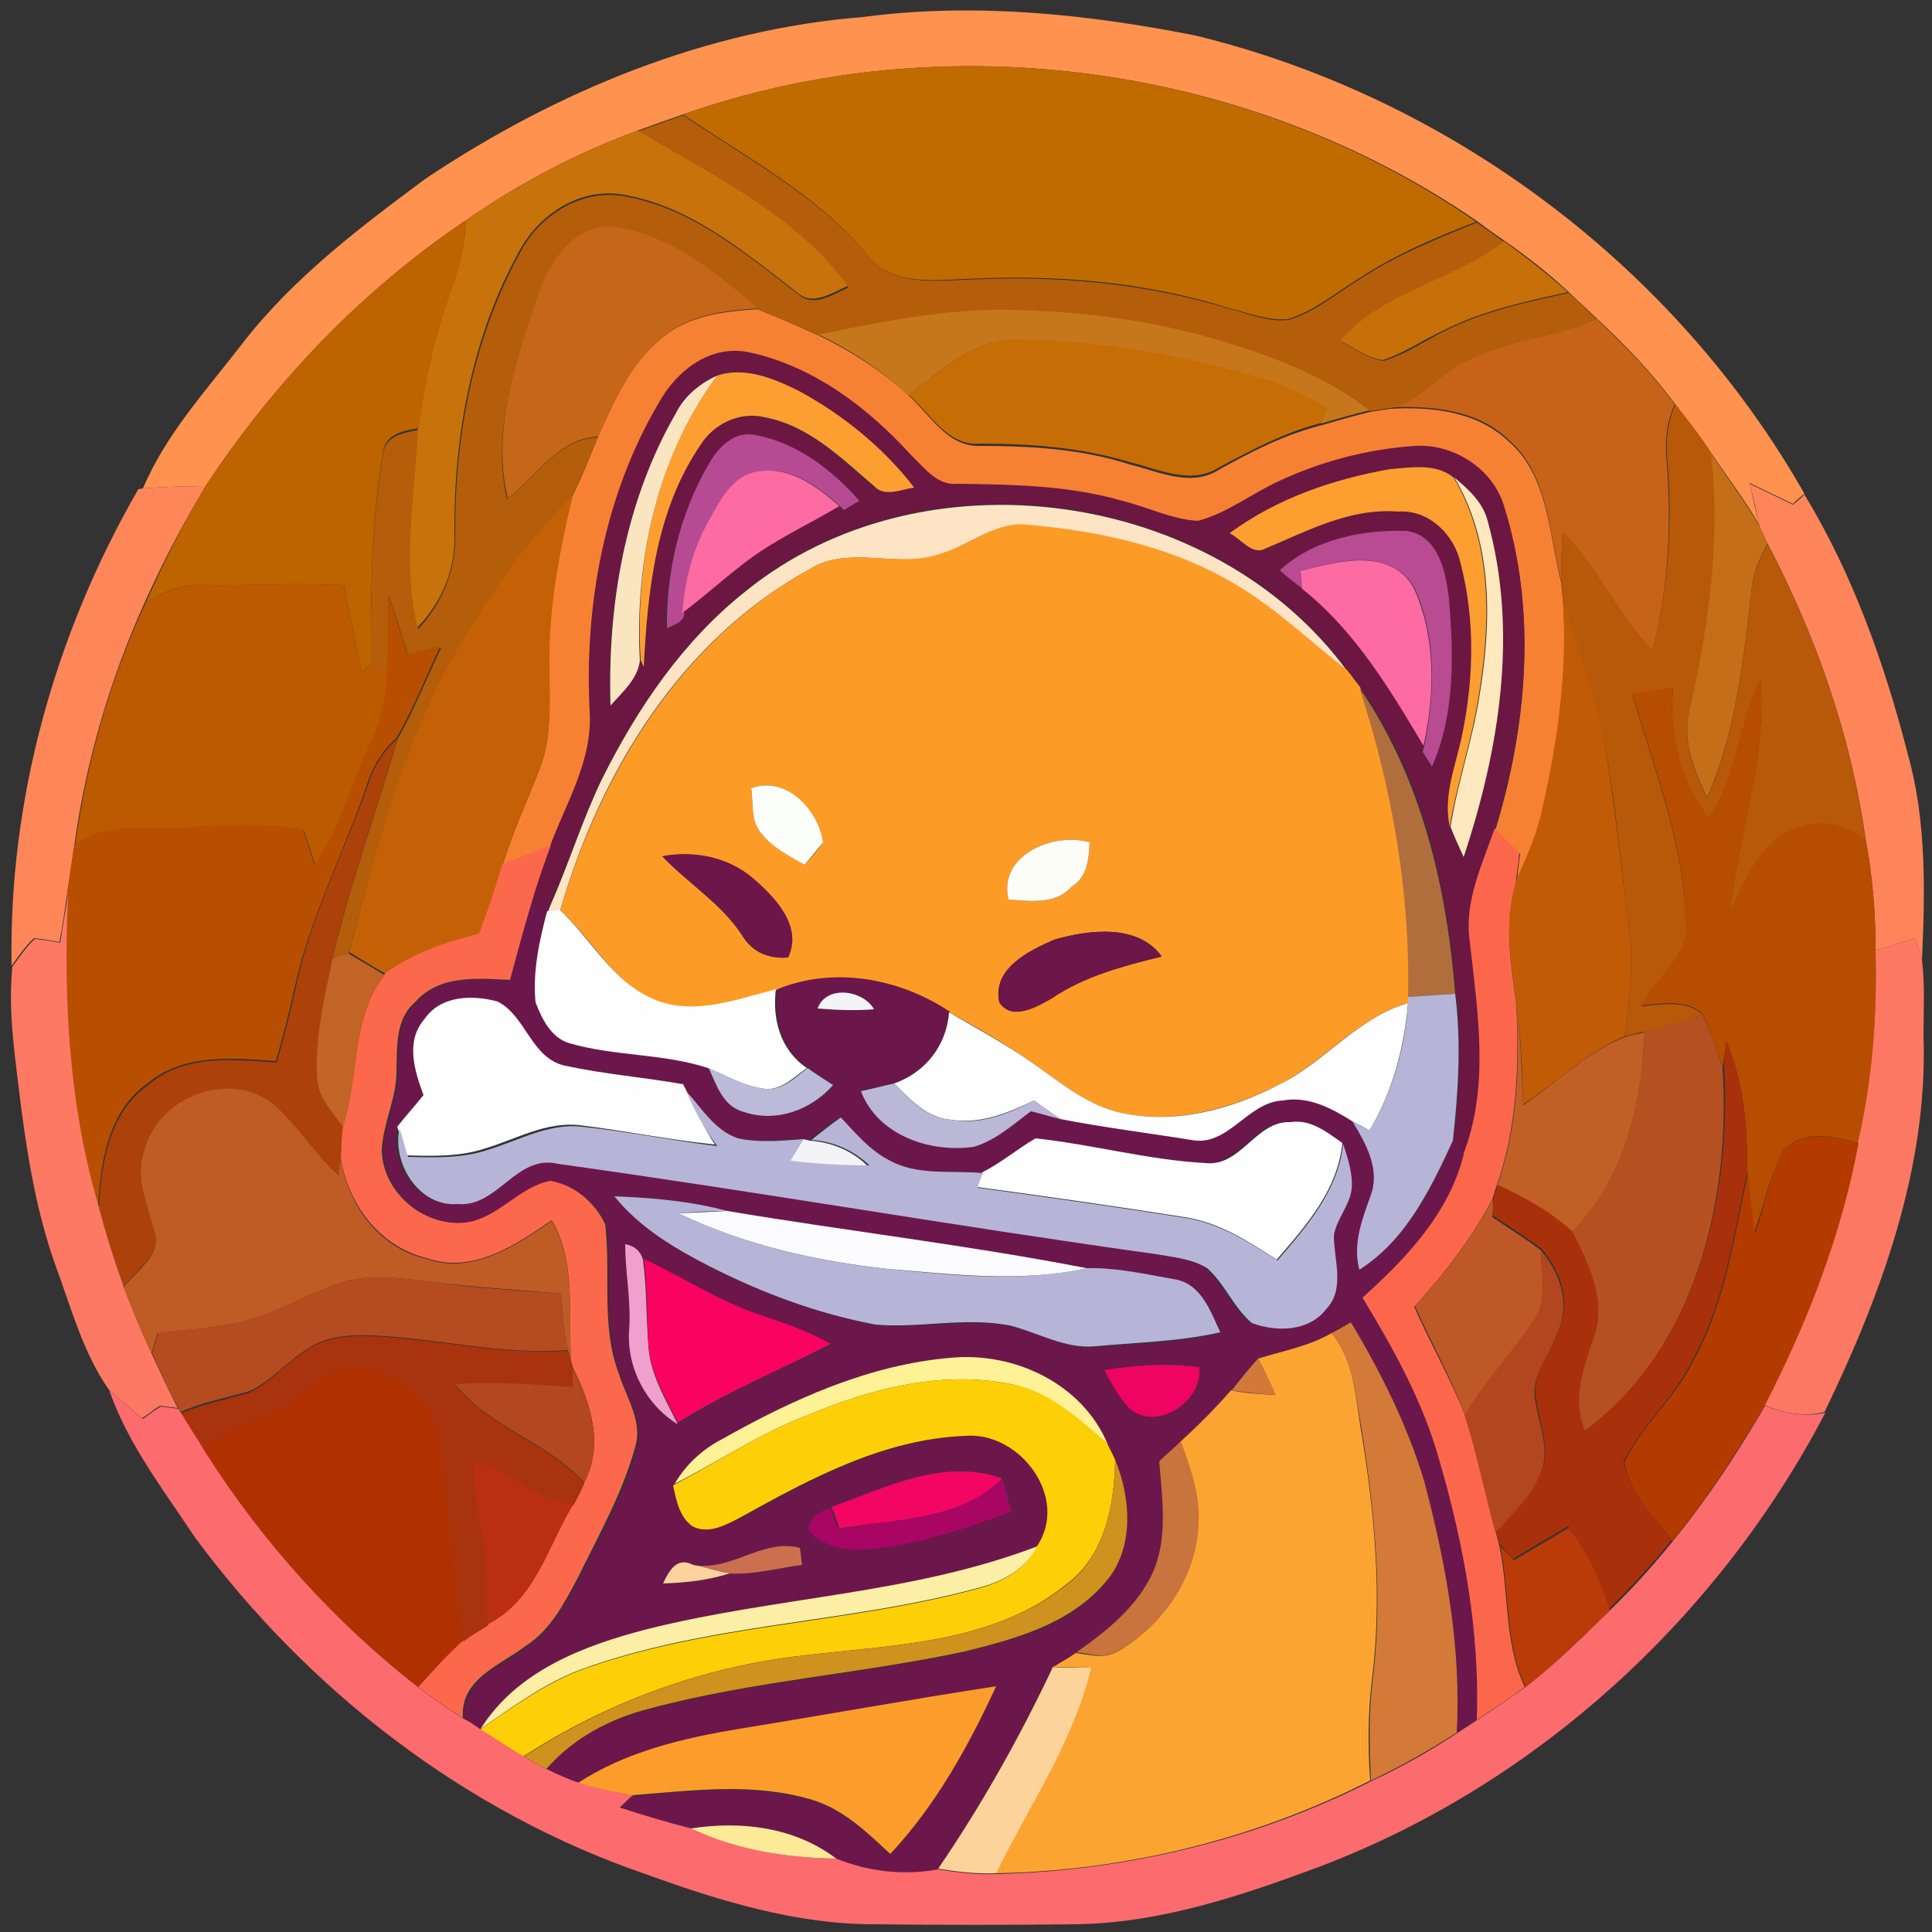 <?xml version="1.0" encoding="utf-8"?>
<!-- Generator: Adobe Illustrator 26.0.3, SVG Export Plug-In . SVG Version: 6.00 Build 0)  -->
<svg version="1.1" id="Layer_1" xmlns="http://www.w3.org/2000/svg" xmlns:xlink="http://www.w3.org/1999/xlink" x="0px" y="0px"
	 viewBox="0 0 250 250" style="enable-background:new 0 0 250 250;" xml:space="preserve">
<rect x="0" y="0" width="250" height="250" fill="#333333" stroke="none"/>
<style type="text/css">
	.st0{fill:#FF924F;}
	.st1{fill:#C06B00;}
	.st2{fill:#B45D0A;}
	.st3{fill:#C7720B;}
	.st4{fill:#BD6300;}
	.st5{fill:#C66618;}
	.st6{fill:#C76F08;}
	.st7{fill:#F78133;}
	.st8{fill:#C7771B;}
	.st9{fill:#C66318;}
	.st10{fill:#C76D06;}
	.st11{fill:#6B1742;}
	.st12{fill:#FC9F30;}
	.st13{fill:#FBE5C0;}
	.st14{fill:#B85809;}
	.st15{fill:#B74B93;}
	.st16{fill:#C56E19;}
	.st17{fill:#FD6BA2;}
	.st18{fill:#FC9E30;}
	.st19{fill:#FE8659;}
	.st20{fill:#FEE8BD;}
	.st21{fill:#FE8559;}
	.st22{fill:#C46106;}
	.st23{fill:#FDE4C4;}
	.st24{fill:#FC9C27;}
	.st25{fill:#B84B92;}
	.st26{fill:#FE6AA2;}
	.st27{fill:#BB5A00;}
	.st28{fill:#C25B06;}
	.st29{fill:#B84F00;}
	.st30{fill:#B74D00;}
	.st31{fill:#B16E3D;}
	.st32{fill:#AC420A;}
	.st33{fill:#FCFEFA;}
	.st34{fill:#FC674C;}
	.st35{fill:#FC684C;}
	.st36{fill:#FCFDF7;}
	.st37{fill:#6D164A;}
	.st38{fill:#FD7963;}
	.st39{fill:#6C174B;}
	.st40{fill:#FDFEFD;}
	.st41{fill:#6C1649;}
	.st42{fill:#FD7863;}
	.st43{fill:#C16425;}
	.st44{fill:#FEFEFE;}
	.st45{fill:#F3F3F8;}
	.st46{fill:#B6B5D8;}
	.st47{fill:#C06025;}
	.st48{fill:#B55120;}
	.st49{fill:#A8310B;}
	.st50{fill:#BCBAD9;}
	.st51{fill:#BAB7D7;}
	.st52{fill:#BF5C26;}
	.st53{fill:#B7B5D7;}
	.st54{fill:#B33B00;}
	.st55{fill:#BE5826;}
	.st56{fill:#FBFAFC;}
	.st57{fill:#F0A0CC;}
	.st58{fill:#B2471F;}
	.st59{fill:#FA0261;}
	.st60{fill:#B44C20;}
	.st61{fill:#D37A39;}
	.st62{fill:#A8330C;}
	.st63{fill:#FBA432;}
	.st64{fill:#FFF296;}
	.st65{fill:#D2793A;}
	.st66{fill:#B13000;}
	.st67{fill:#B3471F;}
	.st68{fill:#EF0461;}
	.st69{fill:#FDCF07;}
	.st70{fill:#FC6B6E;}
	.st71{fill:#C9743D;}
	.st72{fill:#BA2F12;}
	.st73{fill:#CF921E;}
	.st74{fill:#F30563;}
	.st75{fill:#A90564;}
	.st76{fill:#BA3B08;}
	.st77{fill:#CB6F4E;}
	.st78{fill:#FCEFA5;}
	.st79{fill:#FCD49B;}
	.st80{fill:#FC9C2B;}
	.st81{fill:#FCEA98;}
</style>
<g id="_x23_ff924fff">
	<path class="st0" d="M111.7,2.2c14.3-1.9,28.9-0.4,43,2.4c32.9,8,62.1,29.9,78.8,59.3c-0.4,0.3-1.1,0.9-1.5,1.3
		c-1.9-0.9-3.7-1.8-5.6-2.7c0.4,1.8,0.8,3.7,1.3,5.5c-1.9-3.3-4.2-6.3-6.3-9.4c-1.4-2.2-3.1-4.3-4.7-6.4c-3-4-6.4-7.6-10.1-11
		c-1.2-1.2-2.5-2.3-3.7-3.5c-2.6-2.4-5.4-4.6-8.3-6.6c-1.2-0.8-2.4-1.7-3.5-2.5C161.6,8.3,122.2,2.9,88.4,14.8c-2,0.7-4,1.4-5.9,2.1
		c-7.9,2.9-15.3,6.8-22.2,11.6c-13.4,9-24.8,20.9-33.7,34.4c-2.7,0-5.4,0.1-8.1,0.3c3-7.1,8.3-12.8,12.9-18.8
		c6.6-8.5,15.2-15,23.7-21.3C72,11.8,91.4,3.8,111.7,2.2z"/>
</g>
<g id="_x23_c06b00ff">
	<path class="st1" d="M88.4,14.8c33.8-11.9,73.2-6.5,102.6,13.9c-5.2,2-10.4,4.2-15.1,7.3c-3.1,1.9-5.9,4.3-9.3,5.3
		c-2.6,0.2-5-0.8-7.5-1.4c-11-3.5-22.7-4.4-34.2-3.8c-4.5,0.2-9.8,0.8-12.8-3.3C105.6,25.1,96.6,20.4,88.4,14.8z"/>
</g>
<g id="_x23_b45d0aff">
	<path class="st2" d="M82.5,17c2-0.7,3.9-1.4,5.9-2.1c8.2,5.6,17.2,10.3,23.8,18c3,4,8.3,3.5,12.8,3.3c11.5-0.6,23.2,0.4,34.2,3.8
		c2.5,0.6,4.9,1.7,7.5,1.4c3.5-1,6.3-3.5,9.3-5.3c4.7-3.1,9.9-5.2,15.1-7.3c1.2,0.8,2.4,1.7,3.5,2.5c-6.6,5.2-15.6,6.3-21.1,12.9
		c1.8,0.9,3.5,2.2,5.5,2.5c2.8-0.8,5.2-2.5,7.8-3.8c5.1-2.6,10.7-3.8,16.2-5c1.2,1.1,2.5,2.3,3.7,3.5c-5.6,2.6-12.1,2.7-17.6,5.8
		c-3.2,1.7-5.4,5.1-9.2,5.6c-0.6,0.1-1.9,0.3-2.6,0.4c-5.5-4.3-12-6.8-18.6-8.8c-8.9-2.8-18.3-4-27.6-4.2
		c-8.5-0.2-16.9,1.5-25.1,3.2c-2.6-1.2-5.3-2.2-7.9-3.4c-5.6-4.7-11.6-9.8-19.2-10.6c-5,0-7.9,5-9.4,9.2c-2.8,8.3-5.9,17.1-3.9,26
		c3.8-2.8,6.6-7.9,11.8-8c-1.1,2.5-2.2,5.1-3.3,7.6c-6.4,6.1-11.2,13.7-15.7,21.3c-6.5,11.8-9.9,25-13.3,38
		c-0.5,0.2-1.6,0.6-2.1,0.7c2.2-9.7,5.7-19,8.4-28.5c2.2-3.8,3.8-8,5.7-11.9c-1.4,0.4-2.9,0.7-4.3,1c-0.8-2.6-1.6-5.2-2.5-7.7
		c-0.1,3.4-0.1,6.8-0.1,10.1c-0.5-0.3-1.6-0.8-2.2-1c0-9.2,0-18.5,1.6-27.6c0.3-2.3,2.8-2.6,4.6-3c-0.4,8.6-2.1,17.3-0.1,25.8
		c3.1-3.3,4.9-7.6,4.8-12.2c-0.1-12.6,2.3-25.5,8.5-36.7c2.5-4.7,7.9-8.1,13.4-7.1c8.7,1.5,15.6,7.4,22.4,12.6
		c2.1,1.9,4.5,0.1,6.6-0.8C102.9,27.8,92.1,22.7,82.5,17z"/>
</g>
<g id="_x23_c7720bff">
	<path class="st3" d="M60.3,28.5c6.9-4.8,14.3-8.7,22.2-11.6c9.7,5.8,20.4,10.8,27.2,20.1c-2.1,0.9-4.6,2.7-6.6,0.8
		c-6.8-5.2-13.7-11.1-22.4-12.6c-5.5-1-10.8,2.4-13.4,7.1c-6.2,11.1-8.6,24-8.5,36.7c0.2,4.6-1.6,8.9-4.8,12.2
		c-2-8.5-0.3-17.2,0.1-25.8c0.8-6.2,2.2-12.2,4.3-18.1C59.5,34.5,60.1,31.6,60.3,28.5z"/>
</g>
<g id="_x23_bd6300ff">
	<path class="st4" d="M26.6,62.9c8.9-13.5,20.3-25.4,33.7-34.4c-0.2,3-0.8,6-1.8,8.8c-2.1,5.8-3.5,11.9-4.3,18.1
		c-1.8,0.3-4.3,0.7-4.6,3C48,67.5,48,76.8,48,86c-0.3,0.2-0.9,0.7-1.2,0.9c-0.8-3.7-1.6-7.5-2.3-11.2c-6.1-0.3-12.2,0.1-18.3,0
		c-2.6-0.2-5,0.9-7.3,2.2C21.2,72.8,23.7,67.7,26.6,62.9z"/>
</g>
<g id="_x23_c66618ff">
	<path class="st5" d="M69.5,38.5c1.4-4.2,4.4-9.2,9.4-9.2c7.6,0.8,13.6,5.9,19.2,10.6c-4.3,0.3-8.9,0.8-12.3,3.7
		c-4.1,3.3-6.2,8.2-8.3,12.9c-5.2,0.1-8,5.1-11.8,8C63.6,55.7,66.7,46.8,69.5,38.5z"/>
</g>
<g id="_x23_c76f08ff">
	<path class="st6" d="M194.6,31.2c2.9,2.1,5.7,4.3,8.3,6.6c-5.5,1.2-11.1,2.4-16.2,5c-2.6,1.2-5,2.9-7.8,3.8c-2-0.3-3.7-1.6-5.5-2.5
		C179.1,37.5,188.1,36.4,194.6,31.2z"/>
</g>
<g id="_x23_f78133ff">
	<path class="st7" d="M85.7,43.7c3.4-2.9,8-3.4,12.3-3.7c2.6,1.1,5.3,2.2,7.9,3.4c4.2,2,8.2,4.6,11.7,7.8c2.8,2.5,5,6.7,9.3,6.5
		c6.5,0,13.1,0.4,19.3,2.4c3.7,0.9,7.9,3,11.5,0.7c4.3-2.4,8.6-4.6,13.4-5.8c2.1-0.6,4.1-1.2,6.2-1.7c0.6-0.1,1.9-0.3,2.6-0.4
		c5.3-0.3,11.2,0.3,15.3,4.2c5.2,4.5,5.2,12,6.8,18.2l0.1,0.9c1,9.6-0.4,19.3-2.4,28.7c-0.7,3.3-2.1,6.5-3.5,9.6
		c0.2-1.3,0.3-2.6,0.5-4c-1.1-1-2.1-2-3.2-3.1c4.1-13.4,5.4-28.2,1.1-41.7c-1.6-4.8-6.6-8-11.5-7.7c-6.1,0.4-12.1,2-17.7,4.6
		c-3.5,1.5-6.6,4.1-10.4,5.1c-3.4-0.2-6.5-1.8-9.8-2.6c-6.9-2-14.1-2.1-21.2-2.2c-2.6,0.2-4.3-2-6-3.6c-5.7-6.2-12.7-11.6-21-13.4
		c-5-1.1-9.5,2.4-11.8,6.6c-7,12-9.6,26.1-8.8,39.8c0.5,6.3-3,11.7-5.1,17.3c-2.1,0.8-4.2,1.6-6.3,2.5c1.3-4.4,3.3-8.6,4.9-12.8
		c1.6-4.2,1.1-8.7,1.1-13c-0.1-7.4,1.3-14.7,3-21.9c1.2-2.5,2.2-5,3.3-7.6C79.5,51.9,81.6,47,85.7,43.7z"/>
</g>
<g id="_x23_c7771bff">
	<path class="st8" d="M105.9,43.3c8.3-1.7,16.6-3.4,25.1-3.2c9.3,0.2,18.7,1.4,27.6,4.2c6.6,2,13.1,4.5,18.6,8.8
		c-2.1,0.5-4.2,1.1-6.2,1.7c0.2-0.5,0.5-1.5,0.7-2c-2.6-1.4-5.2-2.8-8-3.6c-10.3-3.2-21-5-31.8-5.2c-5.8-0.4-10.1,4-14.4,7.2
		C114.1,47.9,110.1,45.3,105.9,43.3z"/>
</g>
<g id="_x23_c66318ff">
	<path class="st9" d="M206.6,41.3c3.7,3.4,7.1,7,10.1,11c-1.1,2.4-1.3,5.1-1,7.7c0.6,8.1,0.2,16.3-1.9,24.2
		c-4.5-4.7-7.1-10.8-11.6-15.4c-0.1,2.1-0.2,4.2-0.2,6.3c-1.6-6.2-1.6-13.7-6.8-18.2c-4-3.9-9.9-4.4-15.3-4.2c3.8-0.5,6-4,9.2-5.6
		C194.5,44,201,43.9,206.6,41.3z"/>
</g>
<g id="_x23_c76d06ff">
	<path class="st10" d="M117.6,51.1c4.3-3.2,8.6-7.5,14.4-7.2c10.8,0.2,21.5,2.1,31.8,5.2c2.8,0.8,5.4,2.2,8,3.6
		c-0.2,0.5-0.5,1.5-0.7,2c-4.8,1.2-9.1,3.5-13.4,5.8c-3.6,2.3-7.8,0.2-11.5-0.7c-6.3-1.9-12.8-2.4-19.3-2.4
		C122.6,57.8,120.4,53.5,117.6,51.1z"/>
</g>
<g id="_x23_6b1742ff">
	<path class="st11" d="M85.2,52.2c2.3-4.2,6.7-7.7,11.8-6.6c8.3,1.8,15.4,7.2,21,13.4c1.7,1.6,3.3,3.9,6,3.6
		c7.1,0.1,14.3,0.2,21.2,2.2c3.3,0.8,6.4,2.4,9.8,2.6c3.8-1,6.9-3.5,10.4-5.1c5.5-2.6,11.6-4.2,17.7-4.6c5-0.3,10,2.9,11.5,7.7
		c4.3,13.6,3,28.3-1.1,41.7c-1.6,4.8-4.1,9.5-3.2,14.7c1,9.2,2.6,18.8-0.9,27.6c-0.3-0.5-0.9-1.4-1.3-1.9c0.7-6.3,1.1-12.7,0.3-19
		c-1.1-13.9-4.3-28-12.4-39.6c-0.5-0.8-1.1-1.5-1.7-2.2c-17.3-23.6-55-28.8-77.8-10.3c-8.1,6.5-14,15.2-18.7,24.3
		c-2.5,5.3-4.2,11-6.7,16.4c-0.6-0.1-1.8-0.2-2.4-0.2c0.8-2.5,1.6-5,2.5-7.5c2.1-5.6,5.5-11.1,5.1-17.3
		C75.6,78.3,78.2,64.1,85.2,52.2 M92.8,48.6c-2.2,1-4.2,2.6-5.3,4.8c-6.6,11.4-8.9,24.8-8.6,37.8c1.6-1.7,3.5-3.3,3.8-5.8l0.4,0.9
		c0.5-9.9,1.6-20.4,7.4-28.8c1.8-2.7,5.2-4.2,8.3-3.5c5.6,1.1,9.9,5.2,14.1,8.9c1.4,1.5,3.5,0.4,5.2,0.2c-3.9-5.2-9.2-9.4-14.9-12.5
		C100.2,49,96.3,47.3,92.8,48.6 M91.8,59.9c-3.8,6.4-5.6,14-5.7,21.4c0.9-0.5,2.4-0.8,2.2-2.1c2.7-1.9,5.1-4.2,7.7-6.2
		c3.8-3.1,8.4-5.1,12.6-7.5l0.5,0.5c0.5-0.3,1.5-0.9,2-1.2c-3.5-4-8.1-7.5-13.4-8.5C95.2,55.7,93.1,57.8,91.8,59.9 M159.1,69
		c1.4,0.7,2.9,2.9,4.7,2c5.5-2.3,11-5.3,17.2-4.8c4-0.3,7.3,3,8.1,6.7c1.9,7.2,1.8,14.9,0.2,22.2c-0.8,3.9-2.5,7.8-1.6,11.9
		c0.5,1.3,1.1,2.6,1.7,3.9c4.6-13.9,7.1-29.2,3.1-43.5c-0.5-2.4-2.4-4.1-4.3-5.6c-2.3-1.9-5.5-1.3-8.2-1.1
		C172.6,62,165.2,64.5,159.1,69 M165.6,73.8c1,0.8,2,1.7,3,2.5c6.9,5.4,11.4,12.9,15.7,20.3l-0.2,0.8c0.3,0.5,0.9,1.4,1.2,1.9
		c2.9-6.8,2.8-14.4,2.2-21.7c-0.4-3.5-1.3-8.3-5.5-8.8C176.2,68.4,169.9,69.8,165.6,73.8z"/>
</g>
<g id="_x23_fc9f30ff">
	<path class="st12" d="M92.8,48.6c3.6-1.2,7.4,0.4,10.6,2c5.7,3.1,10.9,7.3,14.9,12.5c-1.7,0.2-3.8,1.3-5.2-0.2
		c-4.2-3.6-8.4-7.8-14.1-8.9c-3.2-0.8-6.6,0.8-8.3,3.5c-5.8,8.4-6.9,18.9-7.4,28.8l-0.4-0.9C82.1,72.6,85,59,92.8,48.6z"/>
</g>
<g id="_x23_fbe5c0ff">
	<path class="st13" d="M87.5,53.4c1.1-2.2,3.1-3.8,5.3-4.8c-7.8,10.5-10.7,24-10,36.9c-0.3,2.4-2.3,4.1-3.8,5.8
		C78.6,78.2,80.9,64.8,87.5,53.4z"/>
</g>
<g id="_x23_b85809ff">
	<path class="st14" d="M215.8,60c-0.3-2.6-0.1-5.3,1-7.7c1.6,2.1,3.3,4.2,4.7,6.4c1.3,11-0.3,22.2-2.8,33c-1.1,4,0.4,8,2.2,11.6
		c3.8-8.6,4.7-18.1,5.8-27.3c0.2-2,1.1-3.8,2-5.6c6.3,11.9,10.8,24.8,12.7,38.2c-2.5-1.5-5.4-2.8-8.3-1.5c-5.2,1.3-7.2,6.7-9.3,11
		c1.1-10.1,4.8-19.9,4-30.2c-2.8,5.8-2.9,12.6-6.7,18c-3.7-4.8-5.2-10.8-4.6-16.8c-1.8,0.3-3.5,0.6-5.3,0.8c2.9,9.6,6.6,19.2,7,29.2
		c0.7,4.7-4,7.3-5.8,11.1c2.7-0.2,5.7-0.9,7.9,1.1c-2.5,0.9-5,1.7-7.5,2.2c-0.7,0.1-2,0.5-2.6,0.6c0.8-4.9,1.2-9.9,0.5-14.9
		c-1-7.3-1.6-14.7-2.9-22c-1.2-7.3-4.5-14-5.7-21.3l-0.1-0.9c0-2.1,0.1-4.2,0.2-6.3c4.5,4.6,7.1,10.8,11.6,15.4
		C215.9,76.3,216.4,68.1,215.8,60z"/>
</g>
<g id="_x23_b74b93ff">
	<path class="st15" d="M91.8,59.9c1.2-2.1,3.3-4.2,6-3.6c5.3,1,9.9,4.5,13.4,8.5c-0.5,0.3-1.5,0.9-2,1.2l-0.5-0.5
		c-2.9-2.6-6.4-5.2-10.5-4.5c-3.4,0.5-5,3.9-6.5,6.6c-2,3.6-3,7.6-3.2,11.6c0.2,1.3-1.3,1.6-2.2,2.1C86.2,73.9,88,66.3,91.8,59.9z"
		/>
</g>
<g id="_x23_c56e19ff">
	<path class="st16" d="M221.4,58.7c2.1,3.1,4.4,6.2,6.3,9.4c0.3,0.7,0.7,1.5,1,2.2c-0.9,1.8-1.8,3.6-2,5.6c-1.1,9.2-2,18.7-5.8,27.3
		c-1.8-3.6-3.3-7.6-2.2-11.6C221.1,80.9,222.7,69.7,221.4,58.7z"/>
</g>
<g id="_x23_fd6ba2ff">
	<path class="st17" d="M91.6,67.6c1.5-2.7,3.1-6.1,6.5-6.6c4.1-0.7,7.7,2,10.5,4.5C104.4,68,99.9,70,96,73.1c-2.6,2-5,4.2-7.7,6.2
		C88.6,75.2,89.6,71.2,91.6,67.6z"/>
</g>
<g id="_x23_fc9e30ff">
	<path class="st18" d="M159.1,69c6.1-4.5,13.4-7,20.8-8.3c2.7-0.2,5.9-0.8,8.2,1.1c5.1,8.6,4.8,19,3.2,28.5
		c-0.9,5.7-2.8,11.1-3.7,16.7c-0.9-4.1,0.8-8,1.6-11.9c1.5-7.3,1.7-14.9-0.2-22.2c-0.8-3.7-4.1-7-8.1-6.7
		c-6.2-0.5-11.7,2.5-17.2,4.8C162,71.9,160.6,69.7,159.1,69z"/>
</g>
<g id="_x23_fe8659ff">
	<path class="st19" d="M18.5,63.2c2.7-0.2,5.4-0.3,8.1-0.3c-2.9,4.8-5.5,9.8-7.8,14.9c-4.6,10.1-7.7,20.8-9.2,31.7
		c-0.3,2-0.6,4.1-0.9,6.1c-0.3,2.1-0.6,4.2-1,6.3c-1.1-0.2-2.2-0.4-3.3-0.5c-1.1,1-2,2.3-2.9,3.6C1.1,103.5,7.1,82,17.9,63.3
		L18.5,63.2z"/>
</g>
<g id="_x23_fee8bdff">
	<path class="st20" d="M188.2,61.8c1.8,1.5,3.7,3.2,4.3,5.6c4,14.4,1.5,29.6-3.1,43.5c-0.6-1.3-1.2-2.6-1.7-3.9
		c0.9-5.7,2.8-11.1,3.7-16.7C193,80.8,193.3,70.4,188.2,61.8z"/>
</g>
<g id="_x23_fe8559ff">
	<path class="st21" d="M226.4,62.6c1.9,0.9,3.7,1.8,5.6,2.7c0.4-0.3,1.1-0.9,1.5-1.3c6.3,10.4,10.4,22,13.4,33.7
		c2.4,8.6,2.2,17.7,1.8,26.5c-0.3-0.9-0.6-1.9-0.9-2.8c-1.7,0.5-3.4,1.1-5.1,1.6c0-4.9-0.4-9.7-1.3-14.5
		c-1.9-13.4-6.4-26.2-12.7-38.2c-0.3-0.7-0.7-1.5-1-2.2C227.3,66.3,226.9,64.4,226.4,62.6z"/>
</g>
<g id="_x23_c46106ff">
	<path class="st22" d="M58.4,85.4c4.4-7.6,9.3-15.1,15.7-21.3c-1.7,7.2-3.1,14.5-3,21.9c0,4.3,0.4,8.9-1.1,13
		c-1.6,4.3-3.6,8.4-4.9,12.8c-0.9,3-1.9,6-3,9c-4.3,1.1-8.6,2.6-12.2,5.2c-1.6-0.9-3.1-1.8-4.7-2.8C48.5,110.3,51.9,97.2,58.4,85.4z
		"/>
</g>
<g id="_x23_fde4c4ff">
	<path class="st23" d="M96.5,76.5c22.8-18.5,60.5-13.3,77.8,10.3c-4.9-3.8-9.4-8.1-14.8-11.3c-8-4.7-17.3-6.7-26.5-7.5
		c-4.2-0.5-7.5,2.5-11.2,3.7c-5.5,2-11.9-1.3-17.1,2c-16.6,9.1-27.1,26.3-32.2,44.1c-0.4,0-1.2,0.1-1.6,0.2l0.3-0.8
		c2.4-5.4,4.1-11,6.7-16.4C82.5,91.6,88.4,82.9,96.5,76.5z"/>
</g>
<g id="_x23_fc9c27ff">
	<path class="st24" d="M121.8,71.6c3.8-1.1,7.1-4.2,11.2-3.7c9.2,0.8,18.5,2.8,26.5,7.5c5.4,3.1,9.9,7.5,14.8,11.3
		c0.6,0.7,1.1,1.5,1.7,2.2c4.1,12.9,6.6,26.4,6.3,40l-0.1,0.9c-6.6,1.9-10.8,7.6-16.8,10.6c-6.2,3.1-13.4,5.1-20.3,3.6
		c-4.2-0.9-7.6-3.7-11-6.1c-3.6-2.6-7.4-4.8-11.3-6.9c-6.5-4.3-14.9-6-22.3-2.9c-5.1,1.4-10.7,3.6-15.8,1.3
		c-5.4-2.3-8-7.8-12.2-11.6c5.2-17.8,15.7-35,32.2-44.1C109.9,70.4,116.2,73.7,121.8,71.6 M97.2,102c0.3,1.9-0.1,4.1,1.2,5.7
		c1.4,1.9,3.7,2.9,5.7,4.2c0.9-0.9,1.7-1.9,2.4-2.9C105.8,104.8,101.7,100.3,97.2,102 M130.5,116.4c2.8,0.2,6.1,0.7,8.2-1.7
		c2-1.2,2.2-3.6,2.3-5.7C136.3,107.6,129.1,110.7,130.5,116.4 M85.7,110.8c3.4,3.5,7.6,6.1,10.3,10.2c1.3,2.2,3.4,3.1,5.9,2.9
		c1.9-4.1-1.7-7.8-4.6-10.3C94.1,110.9,89.8,110.1,85.7,110.8 M136.4,121.6c-3.2,1.4-8,3.7-7.1,8c1.6,2.6,4.9,0.6,6.8-0.5
		c4.3-2.9,9.3-4.2,14.2-5.4C147.2,119.5,140.9,120.3,136.4,121.6z"/>
</g>
<g id="_x23_b84b92ff">
	<path class="st25" d="M165.6,73.8c4.3-4,10.7-5.3,16.4-5.1c4.2,0.6,5.1,5.4,5.5,8.8c0.6,7.2,0.8,14.9-2.2,21.7
		c-0.3-0.5-0.9-1.4-1.2-1.9l0.2-0.8c1.4-6.7,1.6-14.2-1.3-20.5c-3.2-5.2-9.9-3.5-14.6-2.1c0.1,0.6,0.2,1.7,0.2,2.3
		C167.5,75.4,166.5,74.6,165.6,73.8z"/>
</g>
<g id="_x23_fe6aa2ff">
	<path class="st26" d="M168.3,73.9c4.8-1.3,11.5-3.1,14.6,2.1c2.9,6.3,2.8,13.8,1.3,20.5c-4.4-7.4-8.9-14.9-15.7-20.3
		C168.5,75.7,168.4,74.5,168.3,73.9z"/>
</g>
<g id="_x23_bb5a00ff">
	<path class="st27" d="M18.9,77.9c2.2-1.2,4.6-2.4,7.3-2.2c6.1,0.1,12.2-0.3,18.3,0c0.7,3.8,1.5,7.5,2.3,11.2
		c0.3-0.2,0.9-0.7,1.2-0.9c0.5,0.2,1.6,0.8,2.2,1c-0.1,3.4-0.9,6.7-2.4,9.7c-2.4,5.1-3.8,10.7-7,15.3c-0.5-1.6-1-3.1-1.5-4.6
		c-5-0.7-10.1-0.6-15.1-0.2c-4.9,0.4-10.3-1-14.5,2.3C11.2,98.7,14.2,87.9,18.9,77.9z"/>
</g>
<g id="_x23_c25b06ff">
	<path class="st28" d="M202.1,75.9c1.3,7.3,4.6,14,5.7,21.3c1.2,7.3,1.9,14.7,2.9,22c0.7,4.9,0.3,10-0.5,14.9
		c-4.9,2.1-8.7,5.9-13.1,8.8c-0.1-4.4-0.3-8.8-0.9-13.2c-0.7-5.2-1.6-10.5-0.1-15.6c1.4-3.1,2.8-6.2,3.5-9.6
		C201.7,95.2,203,85.6,202.1,75.9z"/>
</g>
<g id="_x23_b84f00ff">
	<path class="st29" d="M50.2,76.9c0.9,2.6,1.7,5.1,2.5,7.7c1.4-0.3,2.9-0.7,4.3-1c-1.9,4-3.5,8.1-5.7,11.9c-1.8,1.6-3.1,3.7-3.8,6
		c-3,8.8-7.4,17.2-9.4,26.4c-0.7,3.2-1.5,6.3-2.4,9.4c-5.6-0.4-11.9-1-16.5,2.8c-5.1,3.5-6.2,10.1-6.5,15.9
		c-3.9-13.1-4.6-26.9-4-40.5c0.3-2,0.6-4.1,0.9-6.1c4.2-3.3,9.6-1.9,14.5-2.3c5-0.4,10.1-0.5,15.1,0.2c0.5,1.5,1,3.1,1.5,4.6
		c3.3-4.7,4.6-10.3,7-15.3c1.5-3,2.3-6.3,2.4-9.7C50.2,83.7,50.1,80.3,50.2,76.9z"/>
</g>
<g id="_x23_b74d00ff">
	<path class="st30" d="M221.1,105.8c3.8-5.4,3.9-12.2,6.7-18c0.8,10.3-2.8,20.1-4,30.2c2.1-4.3,4.1-9.7,9.3-11
		c2.9-1.2,5.8,0,8.3,1.5c0.9,4.8,1.3,9.6,1.3,14.5c0.2,8.4-0.4,16.7-2.2,24.9c-3.1-0.8-7.1-1.8-9.7,0.9c-1.8,3.3-2.5,7.1-3.8,10.7
		c-0.4-2.6-0.7-5.2-0.9-7.9c0-5.7-0.4-11.5-2.7-16.8c-0.1,0.8-0.3,2.5-0.5,3.3c-0.7-2.3-1.6-4.6-2.6-6.9c-2.2-2-5.2-1.3-7.9-1.1
		c1.8-3.8,6.4-6.4,5.8-11.1c-0.4-10.1-4.1-19.7-7-29.2c1.8-0.3,3.5-0.6,5.3-0.8C215.9,94.9,217.4,101,221.1,105.8z"/>
</g>
<g id="_x23_b16e3dff">
	<path class="st31" d="M175.9,89c8,11.6,11.3,25.7,12.4,39.6c-2,0.1-4,0.3-6.1,0.4C182.5,115.4,180.1,101.9,175.9,89z"/>
</g>
<g id="_x23_ac420aff">
	<path class="st32" d="M47.6,101.6c0.7-2.3,2-4.4,3.8-6c-2.7,9.5-6.2,18.8-8.4,28.5c-1,4.9-2.1,9.9-2,14.9c0,2.6,2,4.7,3.4,6.7
		c-0.1,1.4-0.2,2.8-0.3,4.2c-0.1,0.6-0.2,1.7-0.3,2.2c-3.1-2.8-5.4-6.5-8.5-9.3c-5.6-4.3-14.9-0.7-16.6,6c-1.3,3.4,0.3,6.9,1.2,10.2
		c1.3,3.2-2.3,5.3-3.9,7.5c-1.2-3.4-2.3-6.8-3.2-10.3c0.3-5.8,1.4-12.4,6.5-15.9c4.6-3.9,10.9-3.2,16.5-2.8c0.9-3.1,1.7-6.3,2.4-9.4
		C40.1,118.8,44.5,110.4,47.6,101.6z"/>
</g>
<g id="_x23_fcfefaff">
	<path class="st33" d="M97.2,102c4.5-1.7,8.7,2.8,9.3,7c-0.8,1-1.6,2-2.4,2.9c-2-1.2-4.2-2.2-5.7-4.2
		C97.1,106.1,97.5,103.8,97.2,102z"/>
</g>
<g id="_x23_fc674cff">
	<path class="st34" d="M190.2,121.9c-0.8-5.2,1.6-10,3.2-14.7c1.1,1,2.1,2.1,3.2,3.1c-0.1,1.3-0.3,2.6-0.5,4
		c-1.5,5.1-0.6,10.4,0.1,15.6c0.4,8,0.1,16.2-2.6,23.7c-0.1,0.4-0.4,1.2-0.5,1.6c-2.7,5.1-6.2,9.6-10.1,13.9
		c2.1,4.8,4.7,9.3,6.6,14.1c1.6,5,2.6,10.1,4,15.2c0.1,0.4,0.3,1.2,0.4,1.6c1.3,6.1,0.6,12.6,3.3,18.3c-2,1.5-4.2,2.9-6.3,4.3
		c0.4-11.4-1.7-22.8-4.9-33.7c-2.1-7.4-5.9-14.3-9.9-20.9c5.6-5.1,11.2-10.9,13.1-18.5C192.8,140.6,191.2,131,190.2,121.9z"/>
</g>
<g id="_x23_fc684cff">
	<path class="st35" d="M65,111.8c2.1-0.8,4.2-1.6,6.3-2.5c-0.9,2.5-1.8,5-2.5,7.5c-1,3.3-1.9,6.7-2.8,10c-4.2-0.2-9.2-0.7-12.3,2.9
		c-2.6,2.2-2.3,5.9-2.4,9c0,3.4-1.7,6.6-1.9,10c0,5.4,5.3,10.1,10.6,9.4c4.2-0.6,6.9-4.7,11-5.4c3.2,0.5,6,2.9,7.3,5.7
		c0.8,6.4-0.6,13.2,1.8,19.4c0.9,3,3.1,6.1,2.1,9.4c-1.6,5.9-4.6,11.2-7.3,16.7c-1.8,3.4-3.6,7-6.9,9.1c-3.3,2.5-8.5,4.3-8.1,9.3
		c-2-1.2-3.9-2.6-5.8-4c1.9-2.1,3.7-4.2,5.9-6.1c1-0.7,2.1-1.4,3.2-2.1c6.1-3.1,7.7-10.1,11-15.5c0.3-0.7,1.1-2.1,1.4-2.8
		c2.6-4.9,0.8-10.3-1.5-14.9l-0.2-0.8c-0.4-6.1,0.7-12.7-2.5-18.2c-4.7,3.2-10.2,7-16.2,4.9c-6.1-1.5-10.2-7-11.1-13
		c0.1-1.4,0.1-2.8,0.3-4.2c2.1-6.5,1-13.9,5.4-19.6c3.6-2.7,7.9-4.1,12.2-5.2C63.1,117.9,64.1,114.9,65,111.8z"/>
</g>
<g id="_x23_fcfdf7ff">
	<path class="st36" d="M130.5,116.4c-1.4-5.7,5.8-8.8,10.5-7.4c-0.1,2.1-0.3,4.5-2.3,5.7C136.6,117.1,133.3,116.6,130.5,116.4z"/>
</g>
<g id="_x23_6d164aff">
	<path class="st37" d="M85.7,110.8c4.1-0.8,8.5,0.1,11.7,2.8c2.9,2.5,6.5,6.2,4.6,10.3c-2.5,0.2-4.6-0.8-5.9-2.9
		C93.3,116.9,89,114.3,85.7,110.8z"/>
</g>
<g id="_x23_fd7963ff">
	<path class="st38" d="M7.8,122c0.3-2.1,0.7-4.2,1-6.3c-0.6,13.6,0.1,27.4,4,40.5c0.9,3.5,2,6.9,3.2,10.3c1.1,2.9,2.3,5.8,3.6,8.6
		c1.1,2.4,2.2,4.8,3.4,7.1c-0.8-0.1-1.5-0.2-2.3-0.3c-0.8,0.5-1.5,1.1-2.3,1.6c-1.5-1.2-3-2.5-4.4-3.8c-3.3-4.8-4.8-10.5-6.8-15.9
		C4.8,157.1,3.6,150,2.7,143C2,137,1,131.1,1.6,125.1c0.9-1.2,1.7-2.5,2.9-3.6C5.6,121.6,6.7,121.8,7.8,122z"/>
</g>
<g id="_x23_6c174bff">
	<path class="st39" d="M66,126.9c0.9-3.4,1.8-6.7,2.8-10c0.6,0.1,1.8,0.2,2.4,0.2l-0.3,0.8c-1,3.8-1.9,7.8-1.4,11.7
		c0.8,2.2,2,4.6,4.4,5.3c5.8,1.7,12.1,1.3,17.9,3.2c1.1,2.1,1.9,5.1,4.6,5.8c4.2,1.4,8.7-0.3,11.5-3.5c-1.1-0.7-2.2-1.4-3.3-2.2
		c-3.4-2.2-4.5-6.3-4-10.2c7.4-3,15.8-1.4,22.3,2.9c-0.3,4.2-3.1,7.8-7.1,9.2c-1.4,0.4-2.9,0.7-4.3,1c2.2,5.8,8.9,8.1,14.6,7.2
		c2.9-0.8,5.1-2.9,7.4-4.6c1.2,0.4,2.5,0.7,3.8,1c5.6,1.1,11.3,1.9,16.9,2.7c4.8,1,7.3-4.9,11.9-5.1c3.3-0.5,6.3,1.1,9,2.7
		c1.7,2.8,3.6,6.1,2.4,9.5c-1.1,3.1-2.4,6.3-1.5,9.7c6.1-3.8,9.2-10.4,12.1-16.7c0.3,0.5,0.9,1.4,1.3,1.9
		c-1.9,7.6-7.4,13.4-13.1,18.5c4,6.6,7.8,13.4,9.9,20.9c3.2,10.9,5.3,22.3,4.9,33.7c-0.9,0.6-1.7,1.1-2.6,1.7
		c0.6-11-1.4-21.9-4.2-32.5c-2.1-7.3-5.6-14.1-9.5-20.6c-0.8,0.5-1.6,0.9-2.5,1.4c-3,1.7-6.3,2.3-9.5,3.3c-1.2,1.3-2.3,2.7-3.4,4.1
		c-2,2.4-4.3,4.5-6.6,6.7c-0.9,0.9-1.9,1.7-2.8,2.6c0.4,4.7,1.1,9.7-0.8,14.2c-1.9,4.6-6,7.8-10,10.6c-1,0.6-2.1,1.2-3.1,1.9
		c-4.3,9.1-9.2,17.8-14.8,26.1c-4.4,0.8-9,0.3-13.2-1.4c-5.4-4.1-12.2-4.9-18.8-3.9c-3.1-0.8-6.2-1.8-9.2-2.7
		c0.6-0.5,1.2-1.1,1.7-1.6c7.7-0.6,15.7-1.7,23.3,0.6c4,1.2,7.1,4.2,10.1,7c5.8-6.3,10.1-13.9,13.7-21.7
		c-11.1,1.7-22.1,3.7-33.2,5.5c-7.2,1.2-14.6,2.9-20.8,7c-1.4-0.5-2.8-1.1-4.2-1.8c3.4-4,8.2-6.5,13.3-7.8
		c13.4-3.6,27.3-4.5,40.8-7.4c6.5-1.6,13.6-3.5,18.1-8.8c3.9-4.3,3.5-10.9,1.4-16c-0.2-0.5-0.7-1.6-1-2.1
		c-3.4-7.8-12.2-11.9-20.3-11.1c-10.6,0.9-20.6,5.4-29.7,10.6c-2.5,1.3-4.6,3.3-6,5.8c0.5,1.9,0.8,4.1,2.5,5.3
		c2.1,1,4.4-0.3,6.3-1.2c9-5,18.5-10,29-10.5c7.1-0.6,13.5,8.2,9.2,14.4c-16.2,6.2-33.8,6.6-50.4,10.7c-8.2,2.1-16.8,5.4-21.6,12.9
		c-0.6-0.3-1.7-1-2.2-1.4c-0.3-5,4.8-6.8,8.1-9.3c3.3-2.1,5.1-5.7,6.9-9.1c2.7-5.4,5.8-10.8,7.3-16.7c1-3.3-1.2-6.4-2.1-9.4
		c-2.4-6.2-1-13-1.8-19.4c-1.3-2.9-4.2-5.2-7.3-5.7c-4.1,0.8-6.8,4.9-11,5.4c-5.3,0.6-10.6-4.1-10.6-9.4c0.2-3.4,1.9-6.6,1.9-10
		c0.1-3.1-0.2-6.8,2.4-9C56.8,126.2,61.8,126.7,66,126.9 M54.9,131.9c-2.5,2.8-1.2,6.8-0.1,9.9c-1.1,1.4-2.2,2.7-3.4,4.1
		c-1,4.6,2.5,10.2,7.5,9.8c5.1,0.4,7.6-6.5,13-5.2c25.9,3.6,51.6,8,77.5,11.7c2.2,0.4,4.6,0.6,6.5,1.8c2.3,2,3.4,5.1,5.8,7.1
		c3.1,1.2,7.4,1.1,9.6-1.8c2.5-2.6,1-6.3,1-9.5c0.4-2.1,2-3.8,2.3-6c0.3-2-0.5-4-1.1-5.9c-2-1.4-4.1-3.1-6.7-2.7
		c-4.5-0.2-6.4,5.7-11,5.3c-7.4-0.4-14.6-2.5-22-3.1c-2.3,1.4-4.4,3.1-6.9,4.4c-4.1-0.4-8.5,0.4-12.2-1.7c-2.5-1.3-4.3-3.5-6.2-5.5
		c-1.3,0.9-2.6,1.9-3.8,2.9l-0.9-0.2c-2.8,0.2-5.7,0.6-8.5-0.1c-3-1.1-4.7-3.9-6.7-6.1l-0.4-0.8c-5.1-1-10.3-1.3-15.3-2.4
		c-4.4-1-5-6.4-8.7-8.3C61.2,128.8,57,128.9,54.9,131.9 M105.8,130.5c2.4,0.2,4.9,0.3,7.3,0.1C111.7,128.1,107,127.4,105.8,130.5
		 M79.5,154.8c3.3,4.1,7.9,6.7,12.5,9.2c6.8,3.4,14,6.1,21.4,7.5c5.8,0.5,11.6-1,17.3,0.1c3.7,0.8,7.2,3.1,11.2,2.7
		c5.4-0.4,10.8-0.6,16.1-1.8c-1.2-2.7-2.4-6.1-5.6-6.8c-3.9-0.7-7.8-1.6-11.8-1.5c-15.4-3-31-4.8-46.5-7.4
		C89.4,155.4,84.4,155,79.5,154.8 M80.9,161c0,3.7,0.8,7.4,0.5,11.2c-0.3,4.8,2.2,9.6,6.3,12.1c6.2-4.1,13.1-6.9,19.8-10.2
		c-3.1-1.6-6.3-2.8-9.6-3.9c-5.1-1.8-9.7-4.8-14.6-7.1C82.9,161.9,82.2,161.2,80.9,161 M142.9,177.3c0.8,1.4,1.5,2.9,2.6,4.2
		c3.1,4.2,10.3,0.2,9.7-4.6C151.1,176.4,147,176.6,142.9,177.3 M107.6,195c-1.4,0.4-2.8,1.3-2.9,2.9c1.8,2.2,4.8,2.7,7.5,2.5
		c6.5-0.4,12.7-2.7,18.8-4.9c-0.4-1.4-0.9-2.9-1.2-4.3C122.1,188.6,114.7,192.4,107.6,195 M89.7,202.5c-2.1-1.1-3.1,0.8-3.9,2.4
		c2.9-0.1,5.8-0.4,8.6-1.3c3.2,0.2,6.3-0.6,9.5-1.1c-0.1-0.5-0.2-1.6-0.3-2.2C98.7,199,94.6,203.4,89.7,202.5z"/>
</g>
<g id="_x23_fdfefdff">
	<path class="st40" d="M70.8,117.9c0.4,0,1.2-0.1,1.6-0.2c4.1,3.8,6.8,9.3,12.2,11.6c5.1,2.2,10.8,0,15.8-1.3
		c-0.5,3.9,0.6,7.9,4,10.2c-1.6,1.1-3.2,2.9-5.4,2.7c-2.7-0.3-5-1.7-7.4-2.7c-5.8-1.9-12-1.5-17.9-3.2c-2.4-0.7-3.6-3.2-4.4-5.3
		C68.9,125.7,69.8,121.7,70.8,117.9z"/>
	<path class="st40" d="M165.4,140.4c6-2.9,10.2-8.7,16.8-10.6c-0.5,5.8-2,11.5-5,16.5c-0.5-0.3-1.6-0.9-2.2-1.2
		c-2.7-1.7-5.7-3.3-9-2.7c-4.6,0.2-7.1,6.1-11.9,5.1c-5.6-0.9-11.3-1.6-16.9-2.7c-1.2-0.8-2.3-1.6-3.4-2.4
		c-3.3,1.6-6.9,3.1-10.7,2.5c-3.1-0.2-5.3-2.6-7.4-4.7c4-1.4,6.8-4.9,7.1-9.2c3.8,2.2,7.7,4.3,11.3,6.9c3.4,2.4,6.8,5.2,11,6.1
		C152,145.5,159.2,143.6,165.4,140.4z"/>
</g>
<g id="_x23_6c1649ff">
	<path class="st41" d="M136.4,121.6c4.4-1.3,10.8-2.1,13.9,2.2c-4.9,1.2-9.9,2.5-14.2,5.4c-1.9,1.1-5.2,3-6.8,0.5
		C128.4,125.3,133.2,123,136.4,121.6z"/>
</g>
<g id="_x23_fd7863ff">
	<path class="st42" d="M242.7,123c1.7-0.5,3.4-1.1,5.1-1.6c0.3,0.9,0.6,1.9,0.9,2.8c0.4,3.2,0.2,6.5,0.2,9.8
		c0.6,17.1-5.5,33.6-12.8,48.7c-2.6,0.7-5.3,0.2-7.8-0.9c5.5-10.7,9.9-22.1,12.1-33.9C242.3,139.8,242.9,131.4,242.7,123z"/>
</g>
<g id="_x23_c16425ff">
	<path class="st43" d="M43,124.1c0.5-0.2,1.6-0.6,2.1-0.7c1.5,0.9,3.1,1.8,4.7,2.8c-4.4,5.6-3.3,13.1-5.4,19.6c-1.5-2-3.4-4-3.4-6.7
		C40.8,133.9,42,129,43,124.1z"/>
</g>
<g id="_x23_fefefeff">
	<path class="st44" d="M54.9,131.9c2.1-3.1,6.2-3.2,9.5-2.3c3.7,1.9,4.3,7.3,8.7,8.3c5.1,1.1,10.2,1.5,15.3,2.4l0.4,0.8
		c1.1,2.4,2.3,4.8,3.7,7c-5.9-0.6-11.7-1.8-17.5-2.5c-4.3-0.5-8.2,1.8-12.2,3c-3.3,1.1-6.8,1-10.3,0.9c-0.3-1.2-0.7-2.5-1.1-3.7
		c1.1-1.4,2.3-2.7,3.4-4.1C53.7,138.7,52.4,134.8,54.9,131.9z"/>
	<path class="st44" d="M156,150.5c4.6,0.5,6.5-5.5,11-5.3c2.6-0.4,4.7,1.3,6.7,2.7c-0.6,6.1-4.7,10.7-8.5,15.1
		c-3.7-2.4-7.4-4.8-11.9-5.5c-8.9-1.4-17.9-2.7-26.9-3.9c0.2-0.5,0.6-1.4,0.7-1.9c2.4-1.2,4.5-3,6.9-4.4
		C141.4,148.1,148.6,150.1,156,150.5z"/>
</g>
<g id="_x23_f3f3f8ff">
	<path class="st45" d="M105.8,130.5c1.1-3.1,5.9-2.4,7.3,0.1C110.7,130.8,108.3,130.7,105.8,130.5z"/>
	<path class="st45" d="M103.9,147.4l0.9,0.2c2.8,0.2,5.5,1.3,7.5,3.3c-3.4,0-6.8-0.2-10.2-0.6C102.8,149.3,103.4,148.3,103.9,147.4z
		"/>
</g>
<g id="_x23_b6b5d8ff">
	<path class="st46" d="M182.2,129c2-0.1,4-0.3,6.1-0.4c0.8,6.3,0.4,12.7-0.3,19c-2.9,6.3-6.1,12.9-12.1,16.7
		c-0.9-3.4,0.4-6.6,1.5-9.7c1.2-3.4-0.7-6.7-2.4-9.5c0.5,0.3,1.6,0.9,2.2,1.2c3-5,4.6-10.7,5-16.5L182.2,129z"/>
	<path class="st46" d="M79.5,154.8c4.9,0.2,9.8,0.6,14.6,1.9c-2.1,0-4.2,0.1-6.3,0.3c8.5,4.1,17.7,6.2,27,7.2
		c8.5,0.8,17.2,1.8,25.7-0.1c4-0.1,7.9,0.8,11.8,1.5c3.2,0.7,4.4,4.2,5.6,6.8c-5.3,1.2-10.7,1.3-16.1,1.8c-4,0.4-7.5-1.8-11.2-2.7
		c-5.8-1.1-11.6,0.4-17.3-0.1c-7.5-1.4-14.7-4.1-21.4-7.5C87.4,161.6,82.8,158.9,79.5,154.8z"/>
</g>
<g id="_x23_c06025ff">
	<path class="st47" d="M196.2,129.8c0.6,4.4,0.7,8.8,0.9,13.2c4.4-3,8.2-6.8,13.1-8.8c0.7-0.2,2-0.5,2.6-0.6
		c-0.3,9.2-2.7,19.3-9.5,25.9c-2.8-2.6-6.2-4.4-9.6-6C196.4,145.9,196.7,137.7,196.2,129.8z"/>
</g>
<g id="_x23_b55120ff">
	<path class="st48" d="M212.8,133.5c2.5-0.6,5-1.4,7.5-2.2c1,2.2,1.9,4.5,2.6,6.9c1.1,17.1-3.5,36.5-18,47.1
		c-1.7-4-0.2-8.1,1.1-11.9c1.7-4.8-0.7-9.7-2.8-13.9C210.1,152.8,212.5,142.8,212.8,133.5z"/>
</g>
<g id="_x23_a8310bff">
	<path class="st49" d="M223.4,134.8c2.3,5.3,2.7,11.1,2.7,16.8c-1.8,8.3-2.9,16.9-7.1,24.4c-2.3,4.8-6.5,8.4-8.9,13.1
		c0.7,4.1,3.9,7.1,6.2,10.2c-2.5,3.1-5.3,6.1-8.1,8.9c-1.1-3.9-2.9-7.4-5.3-10.7c-2.4,1.4-4.8,2.8-7.1,4.2c-0.6-0.6-1.2-1.3-1.8-2
		c-0.1-0.4-0.3-1.2-0.4-1.6c2.3-2.7,5.1-5.2,6.2-8.7c0.5-2.8-0.6-5.5-1-8.2c-0.8-3.3,1.9-5.9,2.8-8.9c1.8-3.6,0.4-7.8-2.1-10.7
		c-2-1.5-4.2-2.9-6.3-4.3c0-0.6,0-1.8,0.1-2.4c0.1-0.4,0.4-1.2,0.5-1.6c3.4,1.6,6.8,3.4,9.6,6c2.2,4.2,4.6,9.1,2.8,13.9
		c-1.3,3.8-2.8,7.9-1.1,11.9c14.4-10.7,19-30,18-47.1C223.1,137.3,223.3,135.7,223.4,134.8z"/>
</g>
<g id="_x23_bcbad9ff">
	<path class="st50" d="M91.7,138.2c2.4,1,4.7,2.4,7.4,2.7c2.2,0.2,3.8-1.5,5.4-2.7c1.1,0.8,2.2,1.5,3.3,2.2
		c-2.8,3.2-7.3,4.9-11.5,3.5C93.5,143.2,92.7,140.3,91.7,138.2z"/>
</g>
<g id="_x23_bab7d7ff">
	<path class="st51" d="M111.4,141.2c1.4-0.3,2.9-0.7,4.3-1c2.1,2.1,4.2,4.5,7.4,4.7c3.8,0.7,7.4-0.8,10.7-2.5
		c1.1,0.8,2.2,1.6,3.4,2.4c-1.3-0.3-2.5-0.7-3.8-1c-2.3,1.7-4.6,3.8-7.4,4.6C120.3,149.2,113.6,146.9,111.4,141.2z"/>
</g>
<g id="_x23_bf5c26ff">
	<path class="st52" d="M18.7,148.8c1.7-6.8,10.9-10.4,16.6-6c3.2,2.8,5.4,6.5,8.5,9.3c0.1-0.6,0.2-1.7,0.3-2.2
		c0.9,6.1,5,11.6,11.1,13c5.9,2.1,11.5-1.7,16.2-4.9c3.2,5.6,2.1,12.1,2.5,18.2c-0.1-0.4-0.3-1.1-0.4-1.5c-0.6-2.4-0.7-4.9-0.9-7.3
		c-5.5-0.5-11.1-0.8-16.5-1.5c-3.7-0.4-7.6-1.1-11.3-0.1c-4,1.1-7.5,3.3-11.4,4.6c-4.2,1.4-8.7,1.6-13,2.1c-0.2,0.7-0.6,2-0.8,2.7
		c-1.3-2.8-2.5-5.7-3.6-8.6c1.6-2.2,5.2-4.3,3.9-7.5C19,155.7,17.4,152.2,18.7,148.8z"/>
</g>
<g id="_x23_b7b5d7ff">
	<path class="st53" d="M88.8,141.2c2,2.2,3.7,5.1,6.7,6.1c2.8,0.6,5.7,0.3,8.5,0.1c-0.6,0.9-1.2,1.9-1.7,2.8
		c3.4,0.4,6.8,0.6,10.2,0.6c-2.1-2-4.7-3.1-7.5-3.3c1.3-1,2.5-2,3.8-2.9c1.9,2,3.7,4.2,6.2,5.5c3.7,2.1,8.1,1.3,12.2,1.7
		c-0.2,0.5-0.6,1.4-0.7,1.9c9,1.2,18,2.5,26.9,3.9c4.4,0.7,8.2,3.1,11.9,5.5c3.8-4.4,7.9-9.1,8.5-15.1c0.6,1.9,1.3,3.9,1.1,5.9
		c-0.3,2.2-2,3.9-2.3,6c0,3.1,1.5,6.9-1,9.5c-2.2,2.9-6.4,3-9.6,1.8c-2.4-2-3.5-5.1-5.8-7.1c-1.9-1.2-4.3-1.4-6.5-1.8
		c-25.9-3.6-51.6-8.1-77.5-11.7c-5.4-1.3-7.8,5.7-13,5.2c-5,0.4-8.5-5.3-7.5-9.8c0.4,1.2,0.7,2.5,1.1,3.7c3.4,0.1,7,0.2,10.3-0.9
		c4-1.2,7.9-3.5,12.2-3c5.9,0.6,11.7,1.8,17.5,2.5C91.1,146,89.8,143.6,88.8,141.2z"/>
</g>
<g id="_x23_b33b00ff">
	<path class="st54" d="M230.8,148.8c2.6-2.6,6.5-1.7,9.7-0.9c-2.2,11.9-6.6,23.2-12.1,33.9c-3.6,6.1-7.5,12.1-12,17.6
		c-2.4-3.2-5.6-6.2-6.2-10.2c2.3-4.8,6.6-8.3,8.9-13.1c4.2-7.5,5.3-16.2,7.1-24.4c0.2,2.6,0.5,5.3,0.9,7.9
		C228.4,155.9,229,152.1,230.8,148.8z"/>
</g>
<g id="_x23_be5826ff">
	<path class="st55" d="M183.1,169c3.9-4.3,7.4-8.8,10.1-13.9c0,0.6,0,1.8-0.1,2.4c2.1,1.4,4.3,2.8,6.3,4.3c0.1,3.2,0.9,6.7-1.1,9.5
		c-2.8,4-6.2,7.6-8.7,11.9C187.8,178.3,185.2,173.8,183.1,169z"/>
</g>
<g id="_x23_fbfafcff">
	<path class="st56" d="M87.8,157c2.1-0.1,4.2-0.2,6.3-0.3c15.5,2.6,31.1,4.4,46.5,7.4c-8.5,1.9-17.2,0.8-25.7,0.1
		C105.6,163.2,96.3,161.1,87.8,157z"/>
</g>
<g id="_x23_f0a0ccff">
	<path class="st57" d="M80.9,161c1.2,0.2,2,0.9,2.3,2c0.5,3.7,0.4,7.4,0.7,11.1c0.2,3.7,2.2,6.9,3.8,10.2c-4.1-2.5-6.6-7.3-6.3-12.1
		C81.7,168.4,80.9,164.7,80.9,161z"/>
</g>
<g id="_x23_b2471fff">
	<path class="st58" d="M199.4,161.8c2.5,2.9,3.9,7.1,2.1,10.7c-0.9,2.9-3.6,5.6-2.8,8.9c0.4,2.7,1.6,5.4,1,8.2
		c-1,3.5-3.8,6.1-6.2,8.7c-1.4-5.1-2.4-10.2-4-15.2c2.5-4.2,5.9-7.8,8.7-11.9C200.3,168.5,199.5,165,199.4,161.8z"/>
</g>
<g id="_x23_fa0261ff">
	<path class="st59" d="M83.3,162.9c4.9,2.3,9.5,5.3,14.6,7.1c3.3,1.1,6.6,2.2,9.6,3.9c-6.6,3.4-13.5,6.2-19.8,10.2
		c-1.6-3.3-3.6-6.5-3.8-10.2C83.7,170.3,83.8,166.6,83.3,162.9z"/>
</g>
<g id="_x23_b44c20ff">
	<path class="st60" d="M44.8,165.8c3.7-1,7.6-0.3,11.3,0.1c5.5,0.8,11,1.1,16.5,1.5c0.2,2.5,0.3,4.9,0.9,7.3
		c-7.9,0.6-15.6-1.2-23.5-1.8c-3.5-0.2-7.3-0.4-10.3,1.7c-2.6,1.6-4.6,4.1-7.4,5.4c-3,0.9-6.1,1.4-8.9,2.7l-0.3-0.5
		c-1.3-2.3-2.4-4.7-3.4-7.1c0.2-0.7,0.6-2,0.8-2.7c4.4-0.4,8.8-0.6,13-2.1C37.3,169.1,40.8,166.9,44.8,165.8z"/>
</g>
<g id="_x23_d37a39ff">
	<path class="st61" d="M172.3,172.5c0.8-0.4,1.7-0.9,2.5-1.4c3.9,6.5,7.3,13.3,9.5,20.6c2.8,10.6,4.8,21.5,4.2,32.5
		c-3.6,2.3-7.3,4.4-11.1,6.2c-0.2-4.3-0.3-8.6,0.2-12.8c1.4-10.9,0.3-21.9-1.4-32.6C175.4,180.7,175.2,176,172.3,172.5z"/>
</g>
<g id="_x23_a8330cff">
	<path class="st62" d="M39.7,174.7c3-2.1,6.9-1.9,10.3-1.7c7.8,0.6,15.6,2.3,23.5,1.8c0.1,0.4,0.3,1.1,0.4,1.5l0.2,0.8
		c0,0.6,0,1.9,0,2.5c-5.1-0.4-10.2-0.7-15.2-0.4c4.5,5.7,12,7.4,16.7,12.8c-0.3,0.7-1,2.1-1.4,2.8c-4.2-0.7-7.6-3.4-11.3-5.3
		c-0.3,0-1.1,0.1-1.4,0.2c-0.3,2.9,0.6,5.8,1,8.7c0.7,3.9,0.7,7.9,0.7,11.9c-1.1,0.7-2.2,1.3-3.2,2.1c-1.9-9.1-2-18.5-3.6-27.7
		c-1.6-3.8-5.4-6.8-9.5-7.5c-3.6-0.7-6.2,2.2-8.7,4.1c-3.5,3-8.6,3.1-11.7,6.6c-1.1-1.6-2.1-3.3-3.1-5c2.9-1.3,6-1.8,8.9-2.7
		C35.1,178.8,37.1,176.3,39.7,174.7z"/>
</g>
<g id="_x23_fba432ff">
	<path class="st63" d="M162.8,175.8c3.2-1,6.6-1.6,9.5-3.3c2.9,3.5,3.1,8.2,3.8,12.5c1.8,10.8,2.8,21.8,1.4,32.6
		c-0.5,4.3-0.5,8.6-0.2,12.8c-15,7.6-31.7,11.7-48.5,12c4.3-8.8,10-17,12.3-26.6c-1.7,0-3.3-0.1-5,0c1-0.6,2.1-1.2,3.1-1.9
		c1.8,0.2,3.7,0.8,5.4-0.2c5.9-3.4,10.3-9.8,10.4-16.7c0.2-3.6-1-7.1-2.3-10.4c2.3-2.1,4.5-4.3,6.6-6.7c1.9,0.4,3.8,0.5,5.7,0.6
		C164.4,178.9,163.6,177.4,162.8,175.8z"/>
</g>
<g id="_x23_fff296ff">
	<path class="st64" d="M93.3,186.3c9.2-5.2,19.1-9.7,29.7-10.6c8.2-0.8,17,3.3,20.3,11.1c-3.7-3.1-7.5-6.7-12.5-7.7
		c-9-1.8-18.2,0.6-26.5,4.1c-6,2.3-11.3,5.9-17,8.8C88.7,189.6,90.8,187.6,93.3,186.3z"/>
</g>
<g id="_x23_d2793aff">
	<path class="st65" d="M159.4,179.9c1.1-1.4,2.2-2.8,3.4-4.1c0.8,1.6,1.6,3.1,2.3,4.7C163.2,180.4,161.3,180.2,159.4,179.9z"/>
</g>
<g id="_x23_b13000ff">
	<path class="st66" d="M38.2,181.1c2.6-1.9,5.2-4.8,8.7-4.1c4.1,0.7,7.8,3.7,9.5,7.5c1.6,9.2,1.8,18.6,3.6,27.7
		c-2.1,1.9-4,4-5.9,6.1c-10.9-8.5-20.3-18.9-27.7-30.6C29.5,184.2,34.7,184.1,38.2,181.1z"/>
</g>
<g id="_x23_b3471fff">
	<path class="st67" d="M74.1,177c2.3,4.6,4.1,10,1.5,14.9c-4.7-5.4-12.3-7.1-16.7-12.8c5.1-0.3,10.2,0,15.2,0.4
		C74.1,178.9,74.1,177.7,74.1,177z"/>
</g>
<g id="_x23_ef0461ff">
	<path class="st68" d="M142.9,177.3c4.1-0.7,8.2-0.9,12.3-0.4c0.5,4.9-6.6,8.9-9.7,4.6C144.4,180.2,143.7,178.7,142.9,177.3z"/>
</g>
<g id="_x23_fdcf07ff">
	<path class="st69" d="M104.3,183.2c8.3-3.5,17.5-5.9,26.5-4.1c5,0.9,8.8,4.5,12.5,7.7c0.2,0.5,0.8,1.6,1,2.1
		c-0.1,5.8-1.3,12.4-6.3,16.1c-9.5,7.7-22.3,7.8-33.9,9.2c-12.9,1.4-25.5,6-36.4,13.1c-1.9-1.1-3.7-2.4-5.6-3.5
		c4.1-2.8,8.2-5.8,12.8-7.6c16.6-6.1,34.6-6,51.5-10.6c3.2-0.8,6.2-2.4,7.7-5.4c4.4-6.3-2.1-15-9.2-14.4c-10.5,0.4-20,5.5-29,10.5
		c-1.9,1-4.2,2.3-6.3,1.2c-1.7-1.2-2.1-3.4-2.5-5.3C93,189.1,98.3,185.5,104.3,183.2z"/>
</g>
<g id="_x23_fc6b6eff">
	<path class="st70" d="M14.1,179.8c1.4,1.3,2.9,2.6,4.4,3.8c0.8-0.6,1.5-1.1,2.3-1.6c0.8,0.1,1.5,0.2,2.3,0.3l0.3,0.5
		c1,1.7,2.1,3.3,3.1,5c7.4,11.7,16.8,22.1,27.7,30.6c1.9,1.4,3.8,2.8,5.8,4c0.6,0.3,1.7,1,2.2,1.4c1.9,1.2,3.7,2.4,5.6,3.5
		c1,0.6,1.9,1.1,2.9,1.6c1.4,0.7,2.8,1.3,4.2,1.8c2.3,0.7,4.6,1.2,7,1.6c-0.6,0.5-1.2,1.1-1.7,1.6c3.1,1,6.1,1.9,9.2,2.7
		c5.9,2.8,12.3,3.8,18.8,3.9c4.2,1.7,8.7,2.2,13.2,1.4c2.5,0.4,5,0.7,7.5,0.6c16.8-0.4,33.5-4.4,48.5-12c3.9-1.8,7.6-3.9,11.1-6.2
		c0.9-0.6,1.7-1.1,2.6-1.7c2.1-1.4,4.2-2.8,6.3-4.3c3.9-3,7.4-6.5,10.9-9.9c2.9-2.8,5.6-5.8,8.1-8.9c4.5-5.5,8.4-11.4,12-17.6
		c2.5,1,5.1,1.5,7.8,0.9c-13.9,26.6-37.5,48.2-65.6,58.8c-10.2,3.8-20.7,7.3-31.6,7.4c-8.6,0.1-17.3,0.1-25.9,0
		c-10.1,0-19.9-3-29.3-6.4c-23.5-8-43.9-23.8-58.6-43.7C21.1,192.7,16.5,186.8,14.1,179.8z"/>
</g>
<g id="_x23_c9743dff">
	<path class="st71" d="M150,189.1c0.9-0.9,1.9-1.7,2.8-2.6c1.2,3.3,2.5,6.8,2.3,10.4c-0.1,6.9-4.5,13.4-10.4,16.7
		c-1.6,1.1-3.6,0.4-5.4,0.2c4-2.8,8-6,10-10.6C151.1,198.8,150.4,193.9,150,189.1z"/>
</g>
<g id="_x23_ba2f12ff">
	<path class="st72" d="M61.4,189.6c0.4,0,1.1-0.1,1.4-0.2c3.7,1.8,7.1,4.6,11.3,5.3c-3.2,5.4-4.9,12.4-11,15.5c-0.1-4,0-8-0.7-11.9
		C62,195.4,61.1,192.5,61.4,189.6z"/>
</g>
<g id="_x23_cf921eff">
	<path class="st73" d="M144.3,188.9c2.1,5.1,2.5,11.7-1.4,16c-4.6,5.3-11.6,7.2-18.1,8.8c-13.5,2.9-27.4,3.8-40.8,7.4
		c-5.1,1.3-9.8,3.8-13.3,7.8c-1-0.5-2-1.1-2.9-1.6c10.9-7.1,23.4-11.7,36.4-13.1c11.6-1.4,24.3-1.5,33.9-9.2
		C143,201.3,144.2,194.7,144.3,188.9z"/>
</g>
<g id="_x23_f30563ff">
	<path class="st74" d="M107.6,195c7-2.5,14.5-6.4,22.1-3.7c-5.5,5.6-13.9,5.2-21.1,6.5C108.4,197.1,107.9,195.7,107.6,195z"/>
</g>
<g id="_x23_a90564ff">
	<path class="st75" d="M129.7,191.3c0.4,1.4,0.8,2.9,1.2,4.3c-6.1,2.2-12.3,4.4-18.8,4.9c-2.7,0.2-5.7-0.4-7.5-2.5
		c0.1-1.6,1.5-2.5,2.9-2.9c0.2,0.7,0.7,2.1,1,2.8C115.8,196.5,124.2,196.8,129.7,191.3z"/>
</g>
<g id="_x23_ba3b08ff">
	<path class="st76" d="M195.9,201.9c2.4-1.4,4.7-2.8,7.1-4.2c2.4,3.2,4.2,6.8,5.3,10.7c-3.5,3.4-7,6.9-10.9,9.9
		c-2.7-5.7-2-12.3-3.3-18.3C194.6,200.6,195.3,201.2,195.9,201.9z"/>
</g>
<g id="_x23_cb6f4eff">
	<path class="st77" d="M89.7,202.5c4.9,0.9,9-3.5,13.8-2.2c0.1,0.5,0.2,1.6,0.3,2.2c-3.1,0.4-6.3,1.3-9.5,1.1
		C92.8,203.2,91.2,202.8,89.7,202.5z"/>
</g>
<g id="_x23_fcefa5ff">
	<path class="st78" d="M83.8,210.8c16.7-4.2,34.2-4.5,50.4-10.7c-1.5,3-4.5,4.6-7.7,5.4c-16.9,4.6-34.9,4.5-51.5,10.6
		c-4.7,1.8-8.7,4.8-12.8,7.6C66.9,216.2,75.6,212.9,83.8,210.8z"/>
</g>
<g id="_x23_fcd49bff">
	<path class="st79" d="M85.8,204.9c0.8-1.7,1.8-3.5,3.9-2.4c1.6,0.3,3.1,0.8,4.7,1.1C91.6,204.5,88.7,204.8,85.8,204.9z"/>
	<path class="st79" d="M136.2,215.8c1.7,0,3.3,0,5,0c-2.3,9.6-8,17.8-12.3,26.6c-2.5,0.1-5.1-0.2-7.5-0.6
		C127,233.6,131.9,224.9,136.2,215.8z"/>
</g>
<g id="_x23_fc9c2bff">
	<path class="st80" d="M95.7,223.7c11.1-1.8,22.1-3.8,33.2-5.5c-3.6,7.8-7.8,15.4-13.7,21.7c-3-2.8-6.1-5.8-10.1-7
		c-7.6-2.3-15.5-1.2-23.3-0.6c-2.4-0.4-4.7-0.9-7-1.6C81.1,226.6,88.5,224.9,95.7,223.7z"/>
</g>
<g id="_x23_fcea98ff">
	<path class="st81" d="M89.4,236.6c6.5-1,13.4-0.2,18.8,3.9C101.7,240.4,95.3,239.4,89.4,236.6z"/>
</g>
</svg>
